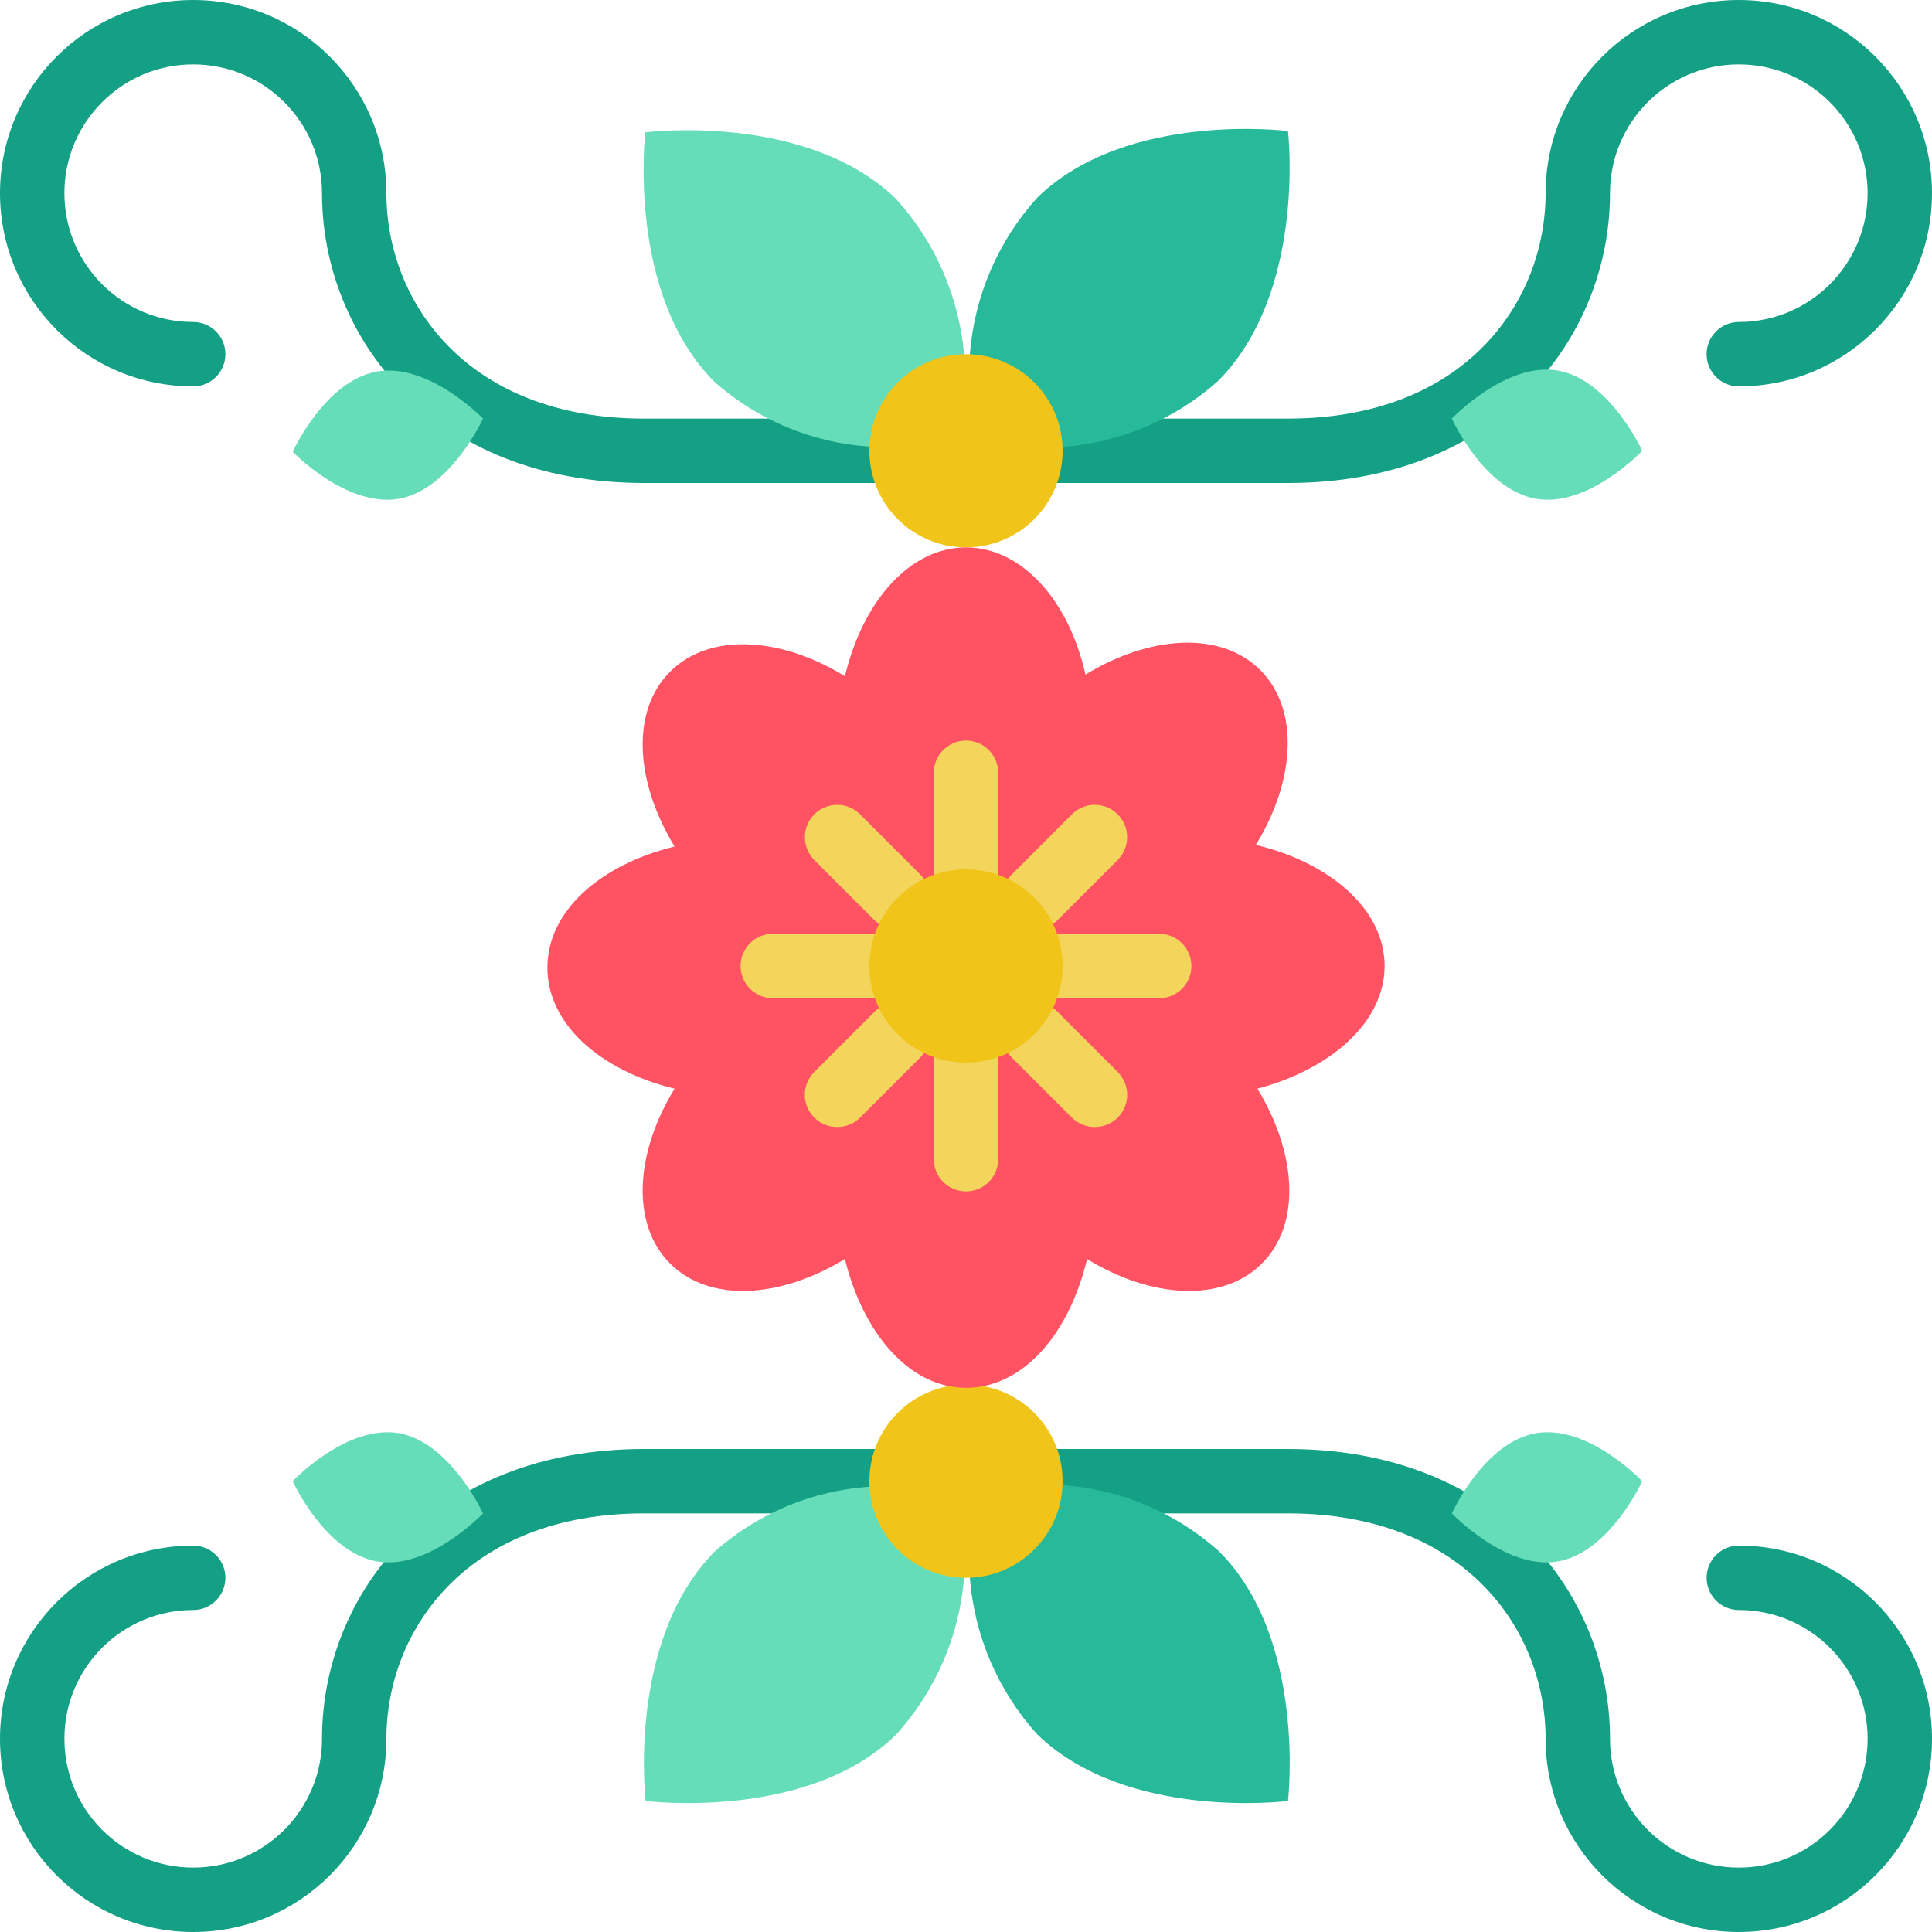 <?xml version="1.0" encoding="UTF-8"?>
<!DOCTYPE svg PUBLIC '-//W3C//DTD SVG 1.0//EN'
          'http://www.w3.org/TR/2001/REC-SVG-20010904/DTD/svg10.dtd'>
<svg contentScriptType="text/ecmascript" width="100pt" xmlns:xlink="http://www.w3.org/1999/xlink" zoomAndPan="magnify" contentStyleType="text/css" viewBox="0 0 60 60" height="100.0pt" preserveAspectRatio="xMidYMid meet" xmlns="http://www.w3.org/2000/svg" version="1.0"
><g id="Page-1" style="fill:none; fill-rule:evenodd;"
  ><g style="fill-rule:nonzero;" id="057---Flower"
    ><path id="Shape" d="m40 15h-20c-6.57 0-10-4.53-10-9 0-2.209-1.791-4-4-4s-4 1.791-4 4 1.791 4 4 4c.552 0 1 .448 1 1s-.448 1-1 1c-3.314 0-6-2.686-6-6s2.686-6 6-6 6 2.686 6 6c0 3.37 2.5 7 8 7h20c5.5 0 8-3.63 8-7 0-3.314 2.686-6 6-6s6 2.686 6 6-2.686 6-6 6c-.552 0-1-.448-1-1s.448-1 1-1c2.209 0 4-1.791 4-4s-1.791-4-4-4-4 1.791-4 4c0 4.47-3.43 9-10 9z" style="fill:#14a085;"
      /><path id="Shape" d="m54 60c-3.314 0-6-2.686-6-6 0-3.37-2.5-7-8-7h-20c-5.5 0-8 3.63-8 7 0 3.314-2.686 6-6 6s-6-2.686-6-6 2.686-6 6-6c.552 0 1 .448 1 1s-.448 1-1 1c-2.209 0-4 1.791-4 4s1.791 4 4 4 4-1.791 4-4c0-4.47 3.43-9 10-9h20c6.57 0 10 4.53 10 9 0 2.209 1.791 4 4 4s4-1.791 4-4-1.791-4-4-4c-.552 0-1-.448-1-1s.448-1 1-1c3.314 0 6 2.686 6 6s-2.686 6-6 6z" style="fill:#14a085;"
      /><path id="Shape" d="m27 13.87c-1.777-.12-3.464-.823-4.8-2-2.75-2.72-2.16-7.76-2.16-7.76s5-.64 7.79 2.07c1.21 1.334 1.951 3.026 2.11 4.82z" style="fill:#65ddb9;"
      /><path id="Shape" d="m30.12 11c.141-1.811.88-3.524 2.1-4.87 2.78-2.7 7.78-2.06 7.78-2.06s.58 5-2.17 7.76c-1.34 1.196-3.038 1.917-4.83 2.05z" style="fill:#26b99a;"
      /><circle r="3" id="Oval" style="fill:#f0c419;" cx="30" cy="14"
      /><path id="Shape" d="m12.39 15.49c-1.63.28-3.3-1.46-3.3-1.46s1-2.2 2.61-2.49 3.3 1.46 3.3 1.46-1 2.2-2.61 2.49z" style="fill:#65ddb9;"
      /><path id="Shape" d="m47.7 15.49c1.63.28 3.3-1.49 3.3-1.49s-1-2.2-2.61-2.49-3.3 1.49-3.3 1.49.98 2.2 2.61 2.49z" style="fill:#65ddb9;"
      /><path id="Shape" d="m29.94 49c-.148 1.807-.886 3.514-2.1 4.86-2.75 2.71-7.79 2.07-7.79 2.07s-.59-5 2.16-7.76c1.336-1.177 3.023-1.88 4.8-2z" style="fill:#65ddb9;"
      /><path id="Shape" d="m33 46.12c1.799.129 3.504.85 4.85 2.05 2.74 2.72 2.15 7.76 2.15 7.76s-5 .64-7.79-2.07c-1.214-1.345-1.949-3.054-2.09-4.86z" style="fill:#26b99a;"
      /><circle r="3" id="Oval" style="fill:#f0c419;" cx="30" cy="46"
      /><path id="Shape" d="m12.39 44.51c-1.63-.28-3.3 1.49-3.3 1.49s1 2.2 2.61 2.49 3.3-1.49 3.3-1.49-1-2.2-2.61-2.49z" style="fill:#65ddb9;"
      /><path id="Shape" d="m47.7 44.51c1.63-.28 3.3 1.49 3.3 1.49s-1 2.2-2.61 2.49-3.3-1.49-3.3-1.49.98-2.2 2.61-2.49z" style="fill:#65ddb9;"
      /><path id="Shape" d="m43 30c0-1.73-1.65-3.2-4-3.76 1.23-2 1.36-4.21.14-5.43s-3.41-1.09-5.43.14c-.51-2.3-1.98-3.95-3.71-3.95s-3.2 1.65-3.76 4c-2-1.23-4.21-1.36-5.43-.14s-1.09 3.41.14 5.43c-2.3.56-3.95 2-3.95 3.76s1.65 3.2 3.95 3.76c-1.23 2-1.36 4.21-.14 5.43s3.41 1.09 5.43-.14c.56 2.3 2 4 3.76 4s3.2-1.65 3.76-4c2 1.23 4.21 1.36 5.43.14s1.09-3.41-.14-5.43c2.3-.61 3.95-2.08 3.95-3.81z" style="fill:#ff5364;"
      /><g style="fill:#f3d55b;"
      ><path d="m30 28c-.552 0-1-.448-1-1v-3c0-.552.448-1 1-1s1 .448 1 1v3c0 .552-.448 1-1 1z" id="Shape"
        /><path d="m27 31h-3c-.552 0-1-.448-1-1s.448-1 1-1h3c.552 0 1 .448 1 1s-.448 1-1 1z" id="Shape"
        /><path d="m30 37c-.552 0-1-.448-1-1v-3c0-.552.448-1 1-1s1 .448 1 1v3c0 .552-.448 1-1 1z" id="Shape"
        /><path d="m36 31h-3c-.552 0-1-.448-1-1s.448-1 1-1h3c.552 0 1 .448 1 1s-.448 1-1 1z" id="Shape"
        /><path d="m27.88 28.88c-.266.002-.521-.103-.71-.29l-1.88-1.88c-.392-.392-.392-1.028 0-1.42s1.028-.392 1.42 0l1.88 1.88c.189.188.296.443.296.71s-.106.522-.296.71c-.189.187-.444.292-.71.29z" id="Shape"
        /><path d="m26 35c-.266.002-.521-.103-.71-.29-.189-.188-.296-.443-.296-.71s.106-.522.296-.71l1.88-1.88c.254-.254.623-.353.97-.26.347.093.617.363.71.71.093.347-.006.716-.26.97l-1.88 1.88c-.189.187-.444.292-.71.29z" id="Shape"
        /><path d="m34 35c-.266.002-.521-.103-.71-.29l-1.88-1.88c-.254-.254-.353-.623-.26-.97.093-.347.363-.617.71-.71.347-.093.716.006.97.26l1.88 1.88c.189.188.296.443.296.71s-.106.522-.296.71c-.189.187-.444.292-.71.29z" id="Shape"
        /><path d="m32.12 28.88c-.266.002-.521-.103-.71-.29-.189-.188-.296-.443-.296-.71s.106-.522.296-.71l1.88-1.88c.254-.254.623-.353.97-.26.347.093.617.363.71.71.093.347-.006.716-.26.97l-1.88 1.88c-.189.187-.444.292-.71.29z" id="Shape"
      /></g
      ><circle r="3" id="Oval" style="fill:#f0c419;" cx="30" cy="30"
    /></g
  ></g
></svg
>
